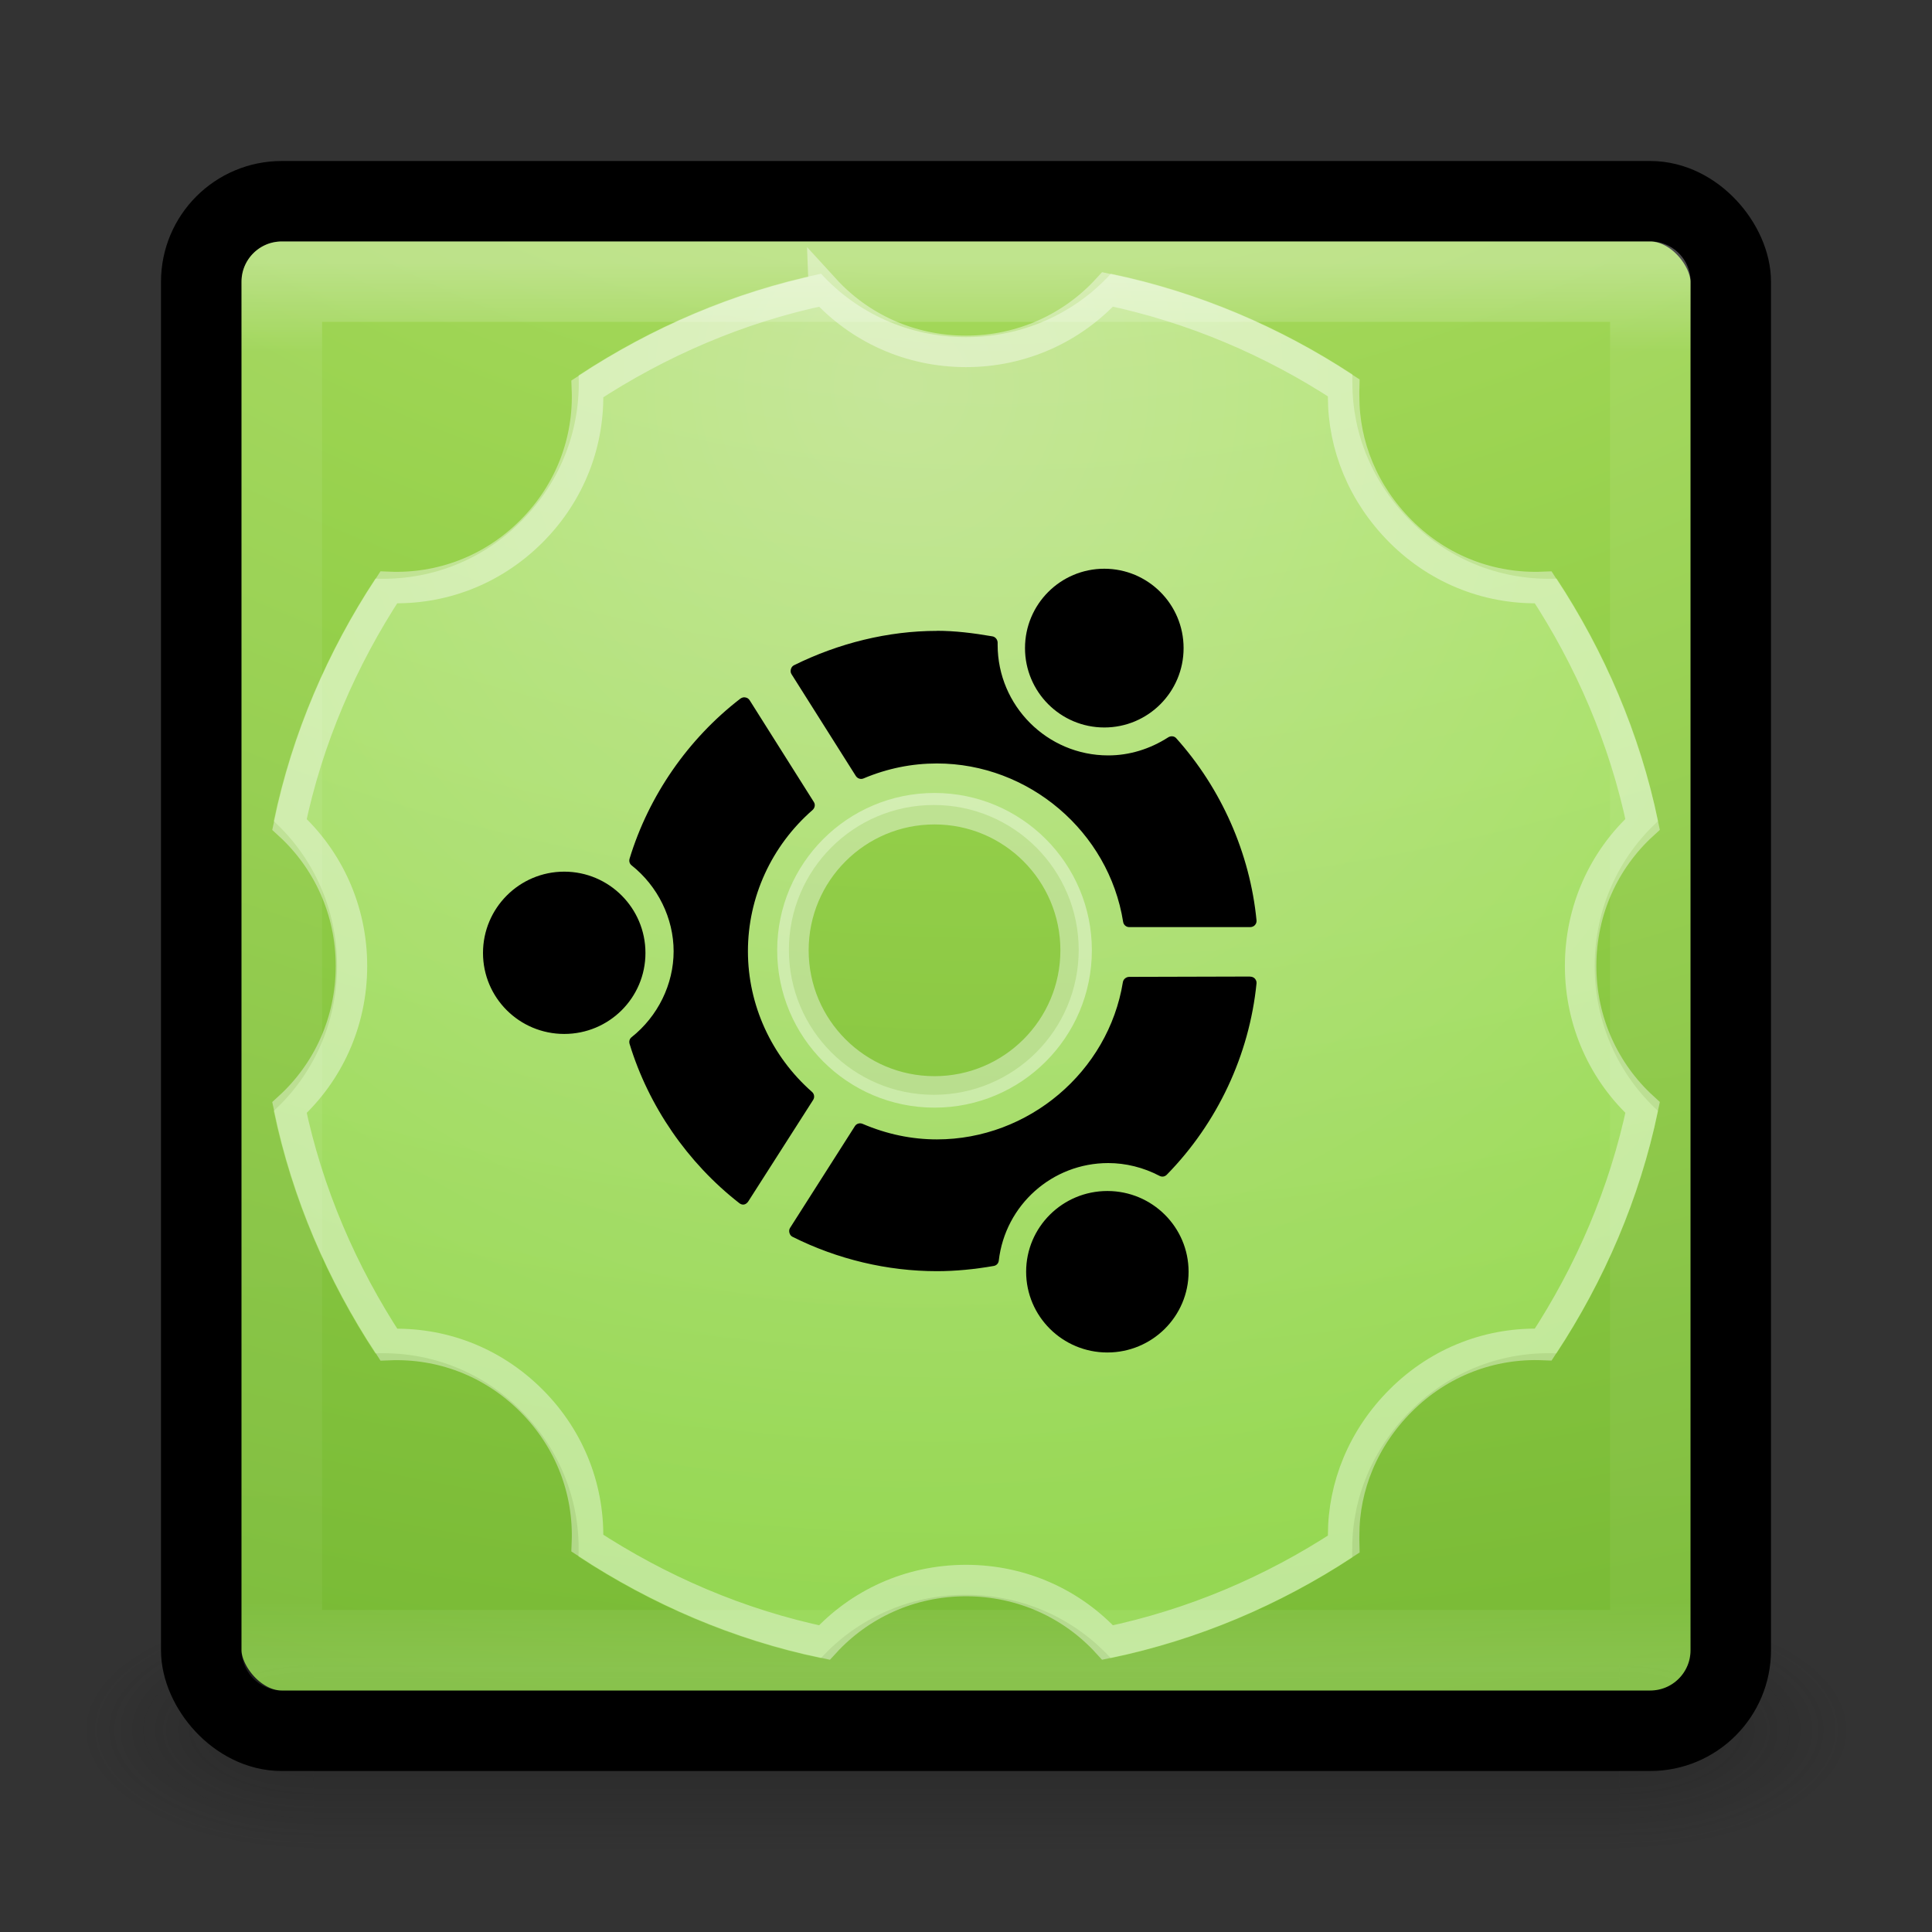 <?xml version="1.0" encoding="UTF-8" standalone="no"?>
<svg
   xmlns:dc="http://purl.org/dc/elements/1.1/"
   xmlns:cc="http://creativecommons.org/ns#"
   xmlns:rdf="http://www.w3.org/1999/02/22-rdf-syntax-ns#"
   xmlns:svg="http://www.w3.org/2000/svg"
   xmlns="http://www.w3.org/2000/svg"
   xmlns:xlink="http://www.w3.org/1999/xlink"
   xmlns:sodipodi="http://sodipodi.sourceforge.net/DTD/sodipodi-0.dtd"
   xmlns:inkscape="http://www.inkscape.org/namespaces/inkscape"
   version="1.1"
   width="24"
   height="24"
   id="svg3426"
   inkscape:version="0.91 r"
   sodipodi:docname="hotwire.svg">
  <rect width="100%" height="100%" fill="#333333" stroke="none"/>
  <sodipodi:namedview
     pagecolor="#ffffff"
     bordercolor="#666666"
     borderopacity="1"
     objecttolerance="10"
     gridtolerance="10"
     guidetolerance="10"
     inkscape:pageopacity="0"
     inkscape:pageshadow="2"
     inkscape:window-width="640"
     inkscape:window-height="480"
     id="namedview55"
     showgrid="false"
     inkscape:zoom="13.243521"
     inkscape:cx="-14.531007"
     inkscape:cy="12"
     inkscape:current-layer="svg3426" />
  <defs
     id="defs3428">
    <radialGradient
       cx="4.993"
       cy="43.5"
       r="2.5"
       fx="4.993"
       fy="43.5"
       id="radialGradient3152"
       xlink:href="#linearGradient3688-166-749"
       gradientUnits="userSpaceOnUse"
       gradientTransform="matrix(2.004,0,0,1.4,27.988,-17.4)" />
    <linearGradient
       id="linearGradient3688-166-749">
      <stop
         id="stop2883"
         style="stop-color:#181818;stop-opacity:1"
         offset="0" />
      <stop
         id="stop2885"
         style="stop-color:#181818;stop-opacity:0"
         offset="1" />
    </linearGradient>
    <radialGradient
       cx="4.993"
       cy="43.5"
       r="2.5"
       fx="4.993"
       fy="43.5"
       id="radialGradient3154"
       xlink:href="#linearGradient3688-464-309"
       gradientUnits="userSpaceOnUse"
       gradientTransform="matrix(2.004,0,0,1.4,-20.012,-104.4)" />
    <linearGradient
       id="linearGradient3688-464-309">
      <stop
         id="stop2889"
         style="stop-color:#181818;stop-opacity:1"
         offset="0" />
      <stop
         id="stop2891"
         style="stop-color:#181818;stop-opacity:0"
         offset="1" />
    </linearGradient>
    <linearGradient
       x1="25.058"
       y1="47.028"
       x2="25.058"
       y2="39.999"
       id="linearGradient3156"
       xlink:href="#linearGradient3702-501-757"
       gradientUnits="userSpaceOnUse" />
    <linearGradient
       id="linearGradient3702-501-757">
      <stop
         id="stop2895"
         style="stop-color:#181818;stop-opacity:0"
         offset="0" />
      <stop
         id="stop2897"
         style="stop-color:#181818;stop-opacity:1"
         offset="0.5" />
      <stop
         id="stop2899"
         style="stop-color:#181818;stop-opacity:0"
         offset="1" />
    </linearGradient>
    <linearGradient
       id="linearGradient3680-6-6-6-3-7-4">
      <stop
         id="stop3682-4-6-1-3-7-5"
         style="stop-color:#dcdcdc;stop-opacity:1"
         offset="0" />
      <stop
         id="stop3684-8-5-8-0-2-3"
         style="stop-color:#ffffff;stop-opacity:1"
         offset="1" />
    </linearGradient>
    <linearGradient
       xlink:href="#linearGradient3680-6-6-6-3-7-4"
       id="linearGradient3875"
       gradientUnits="userSpaceOnUse"
       gradientTransform="matrix(0.465,0,0,0.465,0.221,-0.328)"
       x1="20"
       y1="26"
       x2="20"
       y2="13" />
    <linearGradient
       xlink:href="#linearGradient3680-6-6-6-3-7-4"
       id="linearGradient3880"
       gradientUnits="userSpaceOnUse"
       gradientTransform="matrix(0.663,0,0,0.663,-2.454,-4.567)"
       x1="20"
       y1="26"
       x2="20"
       y2="13" />
    <linearGradient
       id="linearGradient3924-0">
      <stop
         offset="0"
         style="stop-color:#ffffff;stop-opacity:1"
         id="stop3926-6" />
      <stop
         offset="0.063"
         style="stop-color:#ffffff;stop-opacity:0.235"
         id="stop3928-3" />
      <stop
         offset="0.951"
         style="stop-color:#ffffff;stop-opacity:0.157"
         id="stop3930-2" />
      <stop
         offset="1"
         style="stop-color:#ffffff;stop-opacity:0.392"
         id="stop3932-62" />
    </linearGradient>
    <linearGradient
       id="linearGradient2867-449-88-871-390-598-476-591-434-148-57-177-8-3-3-6-4-8-8-8-5-6-7">
      <stop
         offset="0"
         style="stop-color:#505050;stop-opacity:1"
         id="stop3750-1-0-7-6-6-1-3-9-3-0-9" />
      <stop
         offset="0.262"
         style="stop-color:#2b2b2b;stop-opacity:1"
         id="stop3752-3-7-4-0-32-8-923-0-7-7-5" />
      <stop
         offset="0.705"
         style="stop-color:#0a0a0a;stop-opacity:1"
         id="stop3754-1-8-5-2-7-6-7-1-9-1-6" />
      <stop
         offset="1"
         style="stop-color:#000000;stop-opacity:1"
         id="stop3756-1-6-2-6-6-1-96-6-0-6-5" />
    </linearGradient>
    <radialGradient
       r="12.672"
       fy="9.957"
       fx="7.118"
       cy="9.957"
       cx="7.118"
       gradientTransform="matrix(0,4.453,-5.467,0,66.838,-38.125)"
       gradientUnits="userSpaceOnUse"
       id="radialGradient3173"
       xlink:href="#linearGradient4223" />
    <linearGradient
       xlink:href="#linearGradient3924-0"
       id="linearGradient3203"
       gradientUnits="userSpaceOnUse"
       gradientTransform="matrix(0.622,0,0,0.622,27.298,-6.351)"
       x1="24"
       y1="5"
       x2="24"
       y2="43" />
    <linearGradient
       id="linearGradient3924-64">
      <stop
         id="stop3926-3-6"
         style="stop-color:#ffffff;stop-opacity:1"
         offset="0" />
      <stop
         id="stop3928-0"
         style="stop-color:#ffffff;stop-opacity:0.235"
         offset="0.063" />
      <stop
         id="stop3930-3-59"
         style="stop-color:#ffffff;stop-opacity:0.157"
         offset="0.951" />
      <stop
         id="stop3932-0"
         style="stop-color:#ffffff;stop-opacity:0.392"
         offset="1" />
    </linearGradient>
    <linearGradient
       y2="43"
       x2="24"
       y1="5"
       x1="24"
       gradientTransform="matrix(0.459,0,0,0.459,0.974,0.972)"
       gradientUnits="userSpaceOnUse"
       id="linearGradient3101"
       xlink:href="#linearGradient3924-64" />
    <linearGradient
       id="linearGradient4389">
      <stop
         style="stop-color:#505050;stop-opacity:1;"
         offset="0"
         id="stop4391" />
      <stop
         id="stop4519"
         offset="0.25"
         style="stop-color:#2b2b2b;stop-opacity:1;" />
      <stop
         id="stop4517"
         offset="0.5"
         style="stop-color:#0a0a0a;stop-opacity:1;" />
      <stop
         style="stop-color:#000000;stop-opacity:1;"
         offset="1"
         id="stop4393" />
    </linearGradient>
    <radialGradient
       inkscape:collect="always"
       xlink:href="#linearGradient3856"
       id="radialGradient3850"
       cx="36.111"
       cy="-11"
       fx="36.111"
       fy="-11"
       r="22"
       gradientUnits="userSpaceOnUse"
       gradientTransform="matrix(8.355357e-8,1.636,-1.636,8.355357e-8,-6.76,-54.277)" />
    <linearGradient
       id="linearGradient3856">
      <stop
         offset="0"
         style="stop-color:#fffffe;stop-opacity:1;"
         id="stop3858" />
      <stop
         id="stop3860"
         style="stop-color:#bdff7d;stop-opacity:1;"
         offset="0.41" />
      <stop
         id="stop3862"
         style="stop-color:#a5ff4d;stop-opacity:1;"
         offset="0.817" />
      <stop
         offset="1"
         style="stop-color:#94ff29;stop-opacity:1;"
         id="stop3864" />
    </linearGradient>
    <radialGradient
       cx="7.118"
       cy="9.957"
       r="12.672"
       fx="7.118"
       fy="9.957"
       id="radialGradient3988-3"
       xlink:href="#linearGradient4223"
       gradientUnits="userSpaceOnUse"
       gradientTransform="matrix(0,12.89,-15.825,0,109.941,-135.007)" />
    <linearGradient
       id="linearGradient4223">
      <stop
         offset="0"
         style="stop-color:#cdf87e;stop-opacity:1"
         id="stop4225" />
      <stop
         offset="0.262"
         style="stop-color:#a2e34f;stop-opacity:1"
         id="stop4227" />
      <stop
         offset="0.661"
         style="stop-color:#68b723;stop-opacity:1"
         id="stop4229" />
      <stop
         offset="1"
         style="stop-color:#1d7e0d;stop-opacity:1"
         id="stop4231" />
    </linearGradient>
  </defs>
  <g
     style="display:inline"
     id="g2036"
     transform="matrix(0.55,0,0,0.333,-1.2,7.333)">
    <g
       style="opacity:0.4"
       id="g3712"
       transform="matrix(1.053,0,0,1.286,-1.263,-13.429)">
      <rect
         style="fill:url(#radialGradient3152);fill-opacity:1;stroke:none"
         id="rect2801"
         y="40"
         x="38"
         height="7"
         width="5" />
      <rect
         style="fill:url(#radialGradient3154);fill-opacity:1;stroke:none"
         id="rect3696"
         transform="scale(-1,-1)"
         y="-47"
         x="-10"
         height="7"
         width="5" />
      <rect
         style="fill:url(#linearGradient3156);fill-opacity:1;stroke:none"
         id="rect3700"
         y="40"
         x="10"
         height="7"
         width="28" />
    </g>
  </g>
  <rect
     style="opacity:0.9;color:#000000;fill:url(#radialGradient3173);fill-opacity:1.0;fill-rule:nonzero;stroke:none;stroke-width:1;marker:none;visibility:visible;display:inline;overflow:visible;enable-background:accumulate"
     id="rect5505-21-6"
     y="2.5"
     x="2.5"
     ry="1"
     rx="1"
     height="19"
     width="19" />
  <rect
     width="19"
     height="19"
     rx="1"
     ry="1"
     x="2.5"
     y="2.5"
     id="rect5505-21-8-1"
     style="opacity:1;color:#000000;fill:none;stroke:#000000;stroke-width:1;stroke-linecap:round;stroke-linejoin:round;stroke-miterlimit:4;stroke-opacity:1;stroke-dasharray:none;stroke-dashoffset:0;marker:none;visibility:visible;display:inline;overflow:visible;enable-background:accumulate" />
  <g
     id="g4219"
     transform="translate(-0.04,-0.013)">
    <path
       inkscape:connector-curvature="0"
       id="path3968-2"
       d="M 10.24,3.413 C 9.147,3.641 8.13,4.083 7.228,4.676 7.254,5.333 7.016,5.987 6.515,6.488 6.014,6.99 5.36,7.227 4.703,7.201 4.11,8.103 3.668,9.121 3.44,10.213 c 0.487,0.446 0.787,1.087 0.787,1.8 0,0.713 -0.3,1.354 -0.787,1.8 0.228,1.093 0.67,2.11 1.262,3.012 0.658,-0.026 1.311,0.211 1.812,0.712 0.501,0.501 0.739,1.155 0.712,1.812 0.902,0.593 1.92,1.035 3.012,1.262 0.446,-0.487 1.087,-0.787 1.8,-0.787 0.713,0 1.354,0.3 1.8,0.787 1.089,-0.227 2.1,-0.66 3,-1.25 -0.001,-0.035 0,-0.077 0,-0.112 0,-0.624 0.249,-1.236 0.725,-1.712 0.501,-0.501 1.155,-0.739 1.812,-0.712 0.593,-0.902 1.035,-1.92 1.262,-3.012 -0.488,-0.446 -0.787,-1.087 -0.787,-1.8 0,-0.713 0.3,-1.354 0.787,-1.8 C 20.412,9.121 19.97,8.103 19.378,7.201 18.72,7.227 18.066,6.99 17.565,6.488 17.089,6.012 16.84,5.4 16.84,4.776 c 0,-0.035 -0.001,-0.077 0,-0.112 C 15.94,4.074 14.929,3.64 13.84,3.413 13.394,3.901 12.753,4.201 12.04,4.201 c -0.713,0 -1.354,-0.3 -1.8,-0.787 z m 1.4,6.6 c 0.994,0 1.8,0.806 1.8,1.8 0,0.994 -0.806,1.8 -1.8,1.8 -0.994,0 -1.8,-0.806 -1.8,-1.8 0,-0.994 0.806,-1.8 1.8,-1.8 z"
       style="color:#000000;display:inline;overflow:visible;visibility:visible;opacity:0.4;fill:url(#radialGradient3850);fill-opacity:1;fill-rule:nonzero;stroke:none;stroke-width:1;marker:none;enable-background:accumulate" />
    <path
       style="overflow:visible;fill:#000000;fill-opacity:1"
       id="path3324"
       inkscape:connector-curvature="0"
       d="m 13.758,7.078 c -0.544,0 -0.985,0.441 -0.985,0.986 0,0.544 0.441,0.986 0.985,0.986 0.544,0 0.985,-0.441 0.985,-0.986 0,-0.544 -0.441,-0.986 -0.985,-0.986 z m -2.079,0.772 c -0.607,7.5e-5 -1.223,0.153 -1.776,0.427 -0.02,0.01 -0.032,0.027 -0.038,0.048 -0.006,0.021 -0.005,0.043 0.007,0.062 l 0.799,1.265 c 0.02,0.032 0.061,0.046 0.096,0.031 0.296,-0.125 0.602,-0.186 0.912,-0.186 1.14,0 2.135,0.846 2.313,1.968 0.006,0.038 0.038,0.065 0.076,0.065 l 1.501,0 c 0.022,0 0.044,-0.008 0.059,-0.024 0.015,-0.016 0.023,-0.037 0.021,-0.059 -0.081,-0.833 -0.437,-1.639 -0.998,-2.264 -0.025,-0.028 -0.068,-0.031 -0.1,-0.01 -0.227,0.146 -0.484,0.224 -0.744,0.224 -0.759,0 -1.373,-0.617 -1.374,-1.372 8e-5,-6.398e-4 0,-0.026 0,-0.028 0,-0.038 -0.028,-0.073 -0.065,-0.079 -0.237,-0.041 -0.467,-0.069 -0.689,-0.069 z M 9.269,8.677 c -0.01,0.003 -0.022,0.007 -0.031,0.014 C 8.587,9.192 8.099,9.898 7.861,10.679 c -0.009,0.031 -0.001,0.063 0.024,0.083 0.327,0.259 0.523,0.659 0.523,1.068 0,0.41 -0.196,0.809 -0.523,1.068 -0.025,0.02 -0.033,0.052 -0.024,0.083 0.236,0.774 0.72,1.477 1.363,1.978 0.017,0.013 0.037,0.021 0.059,0.017 0.021,-0.004 0.04,-0.02 0.052,-0.038 l 0.806,-1.261 c 0.021,-0.032 0.015,-0.075 -0.014,-0.1 C 9.622,13.133 9.331,12.495 9.331,11.83 c 0,-0.67 0.292,-1.309 0.802,-1.754 0.029,-0.025 0.038,-0.068 0.017,-0.1 L 9.352,8.711 C 9.34,8.693 9.322,8.68 9.3,8.677 9.289,8.675 9.28,8.674 9.269,8.677 Z M 7.049,10.841 c -0.557,0 -1.009,0.453 -1.009,1.01 0,0.557 0.452,1.006 1.009,1.006 0.557,0 1.009,-0.449 1.009,-1.006 0,-0.557 -0.452,-1.01 -1.009,-1.01 z m 8.52,1.303 -1.501,0.004 c -0.038,7.9e-5 -0.073,0.028 -0.079,0.065 -0.181,1.114 -1.173,1.954 -2.31,1.954 -0.314,0 -0.624,-0.065 -0.923,-0.193 -0.035,-0.015 -0.076,-0.004 -0.096,0.028 l -0.806,1.265 c -0.012,0.019 -0.013,0.041 -0.007,0.062 0.006,0.021 0.018,0.038 0.038,0.048 0.558,0.28 1.179,0.427 1.794,0.427 0.228,0 0.466,-0.023 0.706,-0.065 0.034,-0.006 0.058,-0.032 0.062,-0.065 0.08,-0.692 0.664,-1.213 1.36,-1.213 0.216,0 0.437,0.054 0.637,0.159 0.03,0.016 0.065,0.011 0.09,-0.014 0.629,-0.642 1.026,-1.488 1.115,-2.378 0.002,-0.022 -0.006,-0.042 -0.021,-0.059 -0.015,-0.016 -0.037,-0.024 -0.059,-0.024 z m -1.773,2.664 c -0.557,0 -1.009,0.449 -1.009,1.003 0,0.554 0.452,1.003 1.009,1.003 0.557,0 1.009,-0.449 1.009,-1.003 0,-0.554 -0.452,-1.003 -1.009,-1.003 z" />
    <path
       style="color:#000000;display:inline;overflow:visible;visibility:visible;fill:none;stroke:none;stroke-width:1.228;marker:none;enable-background:accumulate"
       d="M 10.24,3.413 C 9.147,3.641 8.13,4.083 7.228,4.676 7.254,5.333 7.016,5.987 6.515,6.488 6.014,6.99 5.36,7.227 4.703,7.201 4.11,8.103 3.668,9.121 3.44,10.213 c 0.487,0.446 0.787,1.087 0.787,1.8 0,0.713 -0.3,1.354 -0.787,1.8 0.228,1.093 0.67,2.11 1.262,3.012 0.658,-0.026 1.311,0.211 1.812,0.712 0.501,0.501 0.739,1.155 0.712,1.812 0.902,0.593 1.92,1.035 3.012,1.262 0.446,-0.487 1.087,-0.787 1.8,-0.787 0.713,0 1.354,0.3 1.8,0.787 1.089,-0.227 2.1,-0.66 3,-1.25 -0.001,-0.035 0,-0.077 0,-0.112 0,-0.624 0.249,-1.236 0.725,-1.712 0.501,-0.501 1.155,-0.739 1.812,-0.712 0.593,-0.902 1.035,-1.92 1.262,-3.012 -0.488,-0.446 -0.787,-1.087 -0.787,-1.8 0,-0.713 0.3,-1.354 0.787,-1.8 C 20.412,9.121 19.97,8.103 19.378,7.201 18.72,7.227 18.066,6.99 17.565,6.488 17.089,6.012 16.84,5.4 16.84,4.776 c 0,-0.035 -0.001,-0.077 0,-0.112 C 15.94,4.074 14.929,3.64 13.84,3.413 13.394,3.901 12.753,4.201 12.04,4.201 c -0.713,0 -1.354,-0.3 -1.8,-0.787 z m 1.4,6.6 c 0.994,0 1.8,0.806 1.8,1.8 0,0.994 -0.806,1.8 -1.8,1.8 -0.994,0 -1.8,-0.806 -1.8,-1.8 0,-0.994 0.806,-1.8 1.8,-1.8 z"
       id="path3848"
       inkscape:connector-curvature="0" />
    <path
       style="color:#000000;display:inline;overflow:visible;visibility:visible;opacity:0.4;fill:none;stroke:#ffffff;stroke-width:0.391;stroke-miterlimit:4;stroke-dasharray:none;stroke-opacity:1;marker:none;enable-background:accumulate"
       d="M 10.281,3.609 C 9.213,3.831 8.219,4.264 7.337,4.843 7.363,5.485 7.131,6.124 6.641,6.614 6.151,7.104 5.512,7.336 4.869,7.31 4.29,8.192 3.858,9.186 3.636,10.254 c 0.476,0.436 0.77,1.062 0.77,1.759 0,0.697 -0.293,1.323 -0.77,1.759 0.223,1.068 0.655,2.062 1.234,2.944 0.643,-0.026 1.281,0.206 1.771,0.696 0.49,0.49 0.722,1.129 0.696,1.771 0.882,0.579 1.876,1.011 2.944,1.234 0.436,-0.476 1.062,-0.77 1.759,-0.77 0.697,0 1.323,0.293 1.759,0.77 1.064,-0.222 2.052,-0.645 2.932,-1.222 -0.001,-0.034 0,-0.076 0,-0.11 0,-0.61 0.243,-1.208 0.709,-1.674 0.49,-0.49 1.129,-0.722 1.771,-0.696 0.579,-0.882 1.011,-1.876 1.234,-2.944 -0.476,-0.436 -0.77,-1.062 -0.77,-1.759 0,-0.697 0.293,-1.323 0.77,-1.759 C 20.222,9.186 19.79,8.192 19.211,7.31 18.568,7.336 17.929,7.104 17.439,6.614 16.974,6.148 16.731,5.551 16.731,4.94 c 0,-0.034 -0.001,-0.076 0,-0.11 -0.88,-0.576 -1.867,-1 -2.932,-1.222 -0.436,0.476 -1.062,0.77 -1.759,0.77 -0.697,0 -1.323,-0.293 -1.759,-0.77 z m 1.368,6.45 c 0.972,0 1.759,0.788 1.759,1.759 0,0.972 -0.788,1.759 -1.759,1.759 -0.972,0 -1.759,-0.788 -1.759,-1.759 0,-0.972 0.788,-1.759 1.759,-1.759 z"
       id="path3840"
       inkscape:connector-curvature="0" />
  </g>
  <rect
     width="17"
     height="17"
     x="3.501"
     y="3.499"
     id="rect6741-9-5"
     style="opacity:0.3;fill:none;stroke:url(#linearGradient3101);stroke-width:1;stroke-linecap:round;stroke-linejoin:round;stroke-miterlimit:4;stroke-opacity:1;stroke-dasharray:none;stroke-dashoffset:0" />
</svg>
